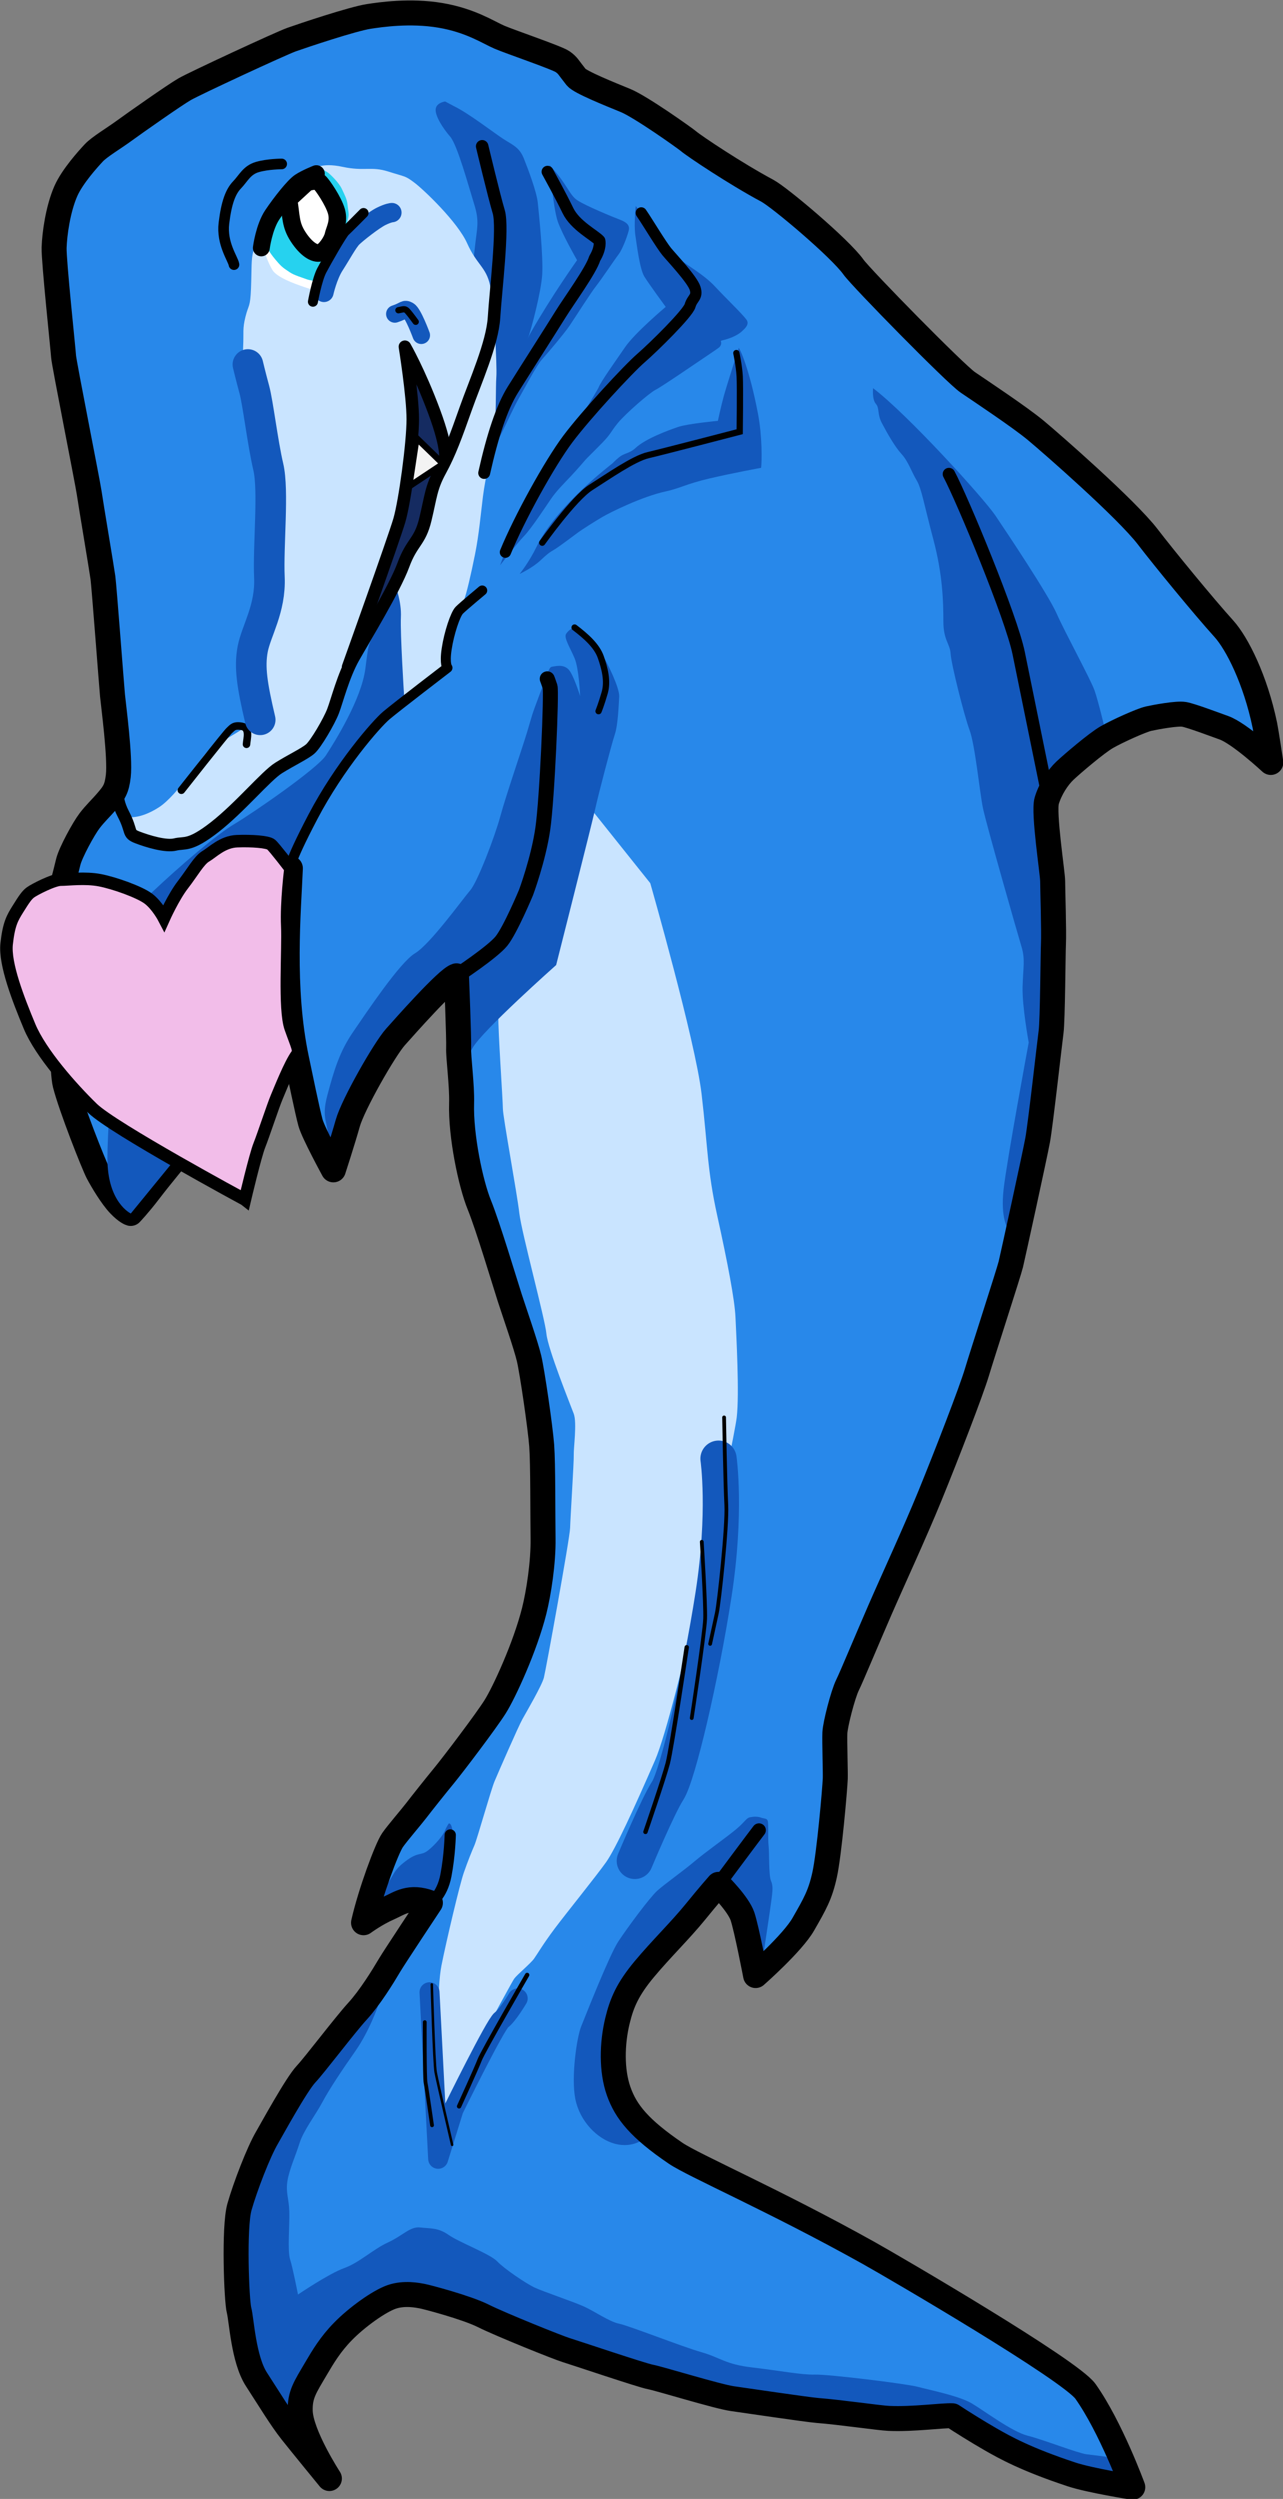 <?xml version="1.0" encoding="UTF-8" standalone="no"?>
<!-- Created with Inkscape (http://www.inkscape.org/) -->

<svg
   xmlns="http://www.w3.org/2000/svg"
   version="1.2"
   baseProfile="tiny"
   width="205.355"
   height="400.018">
  <rect width="100%" height="100%" fill="#808080" stroke="none"/>
  <g
     transform="matrix(3.78,0,0,3.78,-171.727,-592.961)"
     style="opacity:1"
     id="layer3">
    <path
       style="opacity:1;fill:#2888ea;fill-opacity:1;stroke:#dc0000;stroke-width:0.265;stroke-linecap:round;stroke-linejoin:round;stroke-miterlimit:4;stroke-dasharray:none;stroke-opacity:1"
       d="m 93.396,262.197 c 0,0 -0.934,-2.549 -2.002,-4.057 -0.638,-0.901 -8.068,-5.241 -9.199,-5.872 -3.964,-2.212 -7.395,-3.695 -8.159,-4.215 -1.524,-1.039 -2.101,-1.75 -2.41,-2.628 -0.308,-0.876 -0.283,-2.026 -0.047,-2.994 0.181,-0.742 0.425,-1.323 1.134,-2.173 0.709,-0.85 1.536,-1.654 2.15,-2.41 0.614,-0.756 0.992,-1.181 0.992,-1.181 0,0 0.839,0.827 1.016,1.358 0.177,0.532 0.555,2.504 0.555,2.504 0,0 1.561,-1.37 2.02,-2.173 0.489,-0.856 0.714,-1.237 0.902,-2.092 0.195,-0.888 0.434,-3.633 0.451,-4.076 0.01,-0.255 -0.033,-1.57 -0.017,-1.938 0.017,-0.367 0.342,-1.629 0.535,-2.021 0.181,-0.369 0.786,-1.832 1.37,-3.174 0.584,-1.342 1.454,-3.213 2.121,-4.844 0.705,-1.726 1.754,-4.443 1.988,-5.228 0.234,-0.785 1.353,-4.226 1.437,-4.577 0.084,-0.351 1.019,-4.619 1.136,-5.262 0.12,-0.658 0.501,-4.076 0.568,-4.577 0.066,-0.497 0.082,-3.355 0.1,-3.725 0.026,-0.545 -0.033,-2.288 -0.033,-2.656 -2e-6,-0.336 -0.401,-2.907 -0.251,-3.408 0.15,-0.501 0.468,-0.986 0.768,-1.27 0.301,-0.284 1.336,-1.169 1.771,-1.42 0.434,-0.251 1.47,-0.718 1.771,-0.785 0.301,-0.067 1.203,-0.234 1.503,-0.184 0.301,0.05 1.356,0.451 1.687,0.568 0.66,0.234 1.988,1.47 1.988,1.47 0,0 -0.201,-1.332 -0.251,-1.57 -0.401,-1.938 -1.178,-3.475 -1.737,-4.093 -0.856,-0.946 -2.546,-3.009 -3.216,-3.884 -0.91,-1.19 -4.093,-3.971 -4.752,-4.519 -0.685,-0.568 -2.357,-1.677 -2.876,-2.031 -0.53,-0.361 -4.511,-4.419 -4.842,-4.885 -0.56,-0.789 -3.116,-2.947 -3.65,-3.232 -1.333,-0.713 -3.09,-1.888 -3.333,-2.096 -0.134,-0.116 -2.016,-1.456 -2.668,-1.723 -0.651,-0.267 -1.921,-0.776 -2.088,-0.986 -0.354,-0.446 -0.339,-0.49 -0.573,-0.657 -0.234,-0.167 -2.205,-0.835 -2.673,-1.036 -0.468,-0.2 -1.219,-0.71 -2.506,-0.927 -1.286,-0.217 -2.548,-0.027 -3.028,0.046 -0.683,0.104 -2.802,0.814 -3.27,0.981 -0.468,0.167 -4.101,1.854 -4.535,2.105 -0.434,0.251 -2.13,1.445 -2.564,1.762 -0.434,0.317 -1.04,0.677 -1.274,0.927 -0.234,0.251 -0.91,0.994 -1.186,1.62 -0.336,0.764 -0.48,1.829 -0.497,2.397 -0.017,0.568 0.384,4.326 0.401,4.61 0.017,0.284 1.019,5.316 1.086,5.784 0.067,0.468 0.53,3.216 0.58,3.583 0.05,0.367 0.366,4.574 0.405,4.982 0.042,0.438 0.335,2.631 0.246,3.412 -0.063,0.551 -0.18,0.714 -0.464,1.048 -0.284,0.334 -0.505,0.526 -0.756,0.856 -0.253,0.334 -0.798,1.332 -0.898,1.733 -0.1,0.401 -0.134,0.551 -0.184,0.735 -0.05,0.184 -0.2,7.701 0.05,8.686 0.251,0.986 1.203,3.391 1.386,3.742 0.184,0.351 0.585,1.019 0.902,1.353 0.317,0.334 0.489,0.376 0.489,0.376 0,0 0.351,-0.368 0.764,-0.91 0.49,-0.643 1.303,-1.62 1.303,-1.62 l 4.694,-12.086 c -0.074,1.805 -0.373,5.057 0.259,8.06 0.128,0.608 0.461,2.236 0.593,2.714 0.123,0.444 0.969,1.996 0.969,1.996 0,0 0.401,-1.236 0.61,-1.979 0.222,-0.789 1.56,-3.137 2.021,-3.65 0.346,-0.385 2.18,-2.472 2.581,-2.589 0,0 0.109,2.673 0.092,3.057 -0.017,0.384 0.148,1.583 0.125,2.339 -0.042,1.37 0.384,3.408 0.752,4.31 0.367,0.902 1.073,3.266 1.286,3.926 0.214,0.661 0.685,2.005 0.819,2.572 0.134,0.568 0.476,2.909 0.535,3.692 0.058,0.785 0.043,2.919 0.058,3.926 0.016,1.021 -0.187,2.322 -0.376,3.074 -0.385,1.53 -1.27,3.449 -1.654,4.059 -0.387,0.614 -1.772,2.441 -2.155,2.907 -0.384,0.468 -0.961,1.194 -1.178,1.478 -0.217,0.284 -0.803,0.961 -1.011,1.261 -0.246,0.355 -0.946,2.247 -1.228,3.5 0,0 0.511,-0.378 1.077,-0.626 0.449,-0.197 0.867,-0.549 1.754,-0.217 0,0 -1.537,2.316 -1.737,2.656 -0.276,0.468 -0.819,1.353 -1.353,1.938 -0.535,0.585 -1.813,2.276 -2.172,2.656 -0.418,0.443 -1.479,2.393 -1.654,2.689 -0.359,0.61 -0.926,2.083 -1.169,2.94 -0.243,0.856 -0.123,3.977 -0.017,4.377 0.106,0.397 0.184,2.071 0.735,2.923 0.551,0.852 1.045,1.667 1.47,2.205 0.443,0.56 1.62,1.996 1.62,1.996 0,0 -1.212,-1.863 -1.236,-2.865 -0.017,-0.695 0.213,-1.012 0.668,-1.787 0.301,-0.512 0.609,-1.029 1.136,-1.57 0.589,-0.606 1.537,-1.286 2.071,-1.47 0.535,-0.184 1.102,-0.067 1.286,-0.033 0.184,0.033 1.874,0.477 2.589,0.835 0.731,0.366 3.17,1.348 3.512,1.451 0.339,0.102 3.203,1.071 3.571,1.138 0.367,0.067 2.84,0.831 3.475,0.919 0.348,0.048 3.175,0.468 3.608,0.501 0.93,0.071 2.59,0.315 3.007,0.334 1.032,0.047 2.279,-0.132 2.693,-0.111 0.362,0.24 1.038,0.664 1.616,0.996 0.586,0.337 1.502,0.851 3.434,1.489 0.787,0.26 2.581,0.541 2.581,0.541 z"
       id="path4838"/>
    <path
       id="path4843"
       d="m 82.399,173.307 c 1.465,1.11 4.677,4.654 5.174,5.386 0.496,0.732 2.244,3.355 2.599,4.158 0.354,0.803 1.441,2.788 1.606,3.26 0.165,0.472 0.449,1.677 0.449,1.677 l -2.433,2.764 0.236,9.733 -0.591,5.386 -1.323,3.236 c 0,0 -0.331,-0.425 -0.189,-1.677 0.142,-1.252 1.063,-6.213 1.063,-6.213 0,0 -0.283,-1.536 -0.26,-2.362 0.024,-0.827 0.118,-1.158 -0.047,-1.701 -0.165,-0.543 -1.488,-5.174 -1.63,-5.859 -0.142,-0.685 -0.331,-2.669 -0.567,-3.307 -0.236,-0.638 -0.78,-2.811 -0.803,-3.236 -0.024,-0.425 -0.307,-0.567 -0.307,-1.37 0,-0.803 -0.024,-1.961 -0.425,-3.473 -0.402,-1.512 -0.496,-2.15 -0.709,-2.504 -0.213,-0.354 -0.354,-0.803 -0.638,-1.11 -0.283,-0.307 -0.614,-0.898 -0.827,-1.299 -0.213,-0.402 -0.094,-0.638 -0.26,-0.827 -0.165,-0.189 -0.118,-0.661 -0.118,-0.661 z"
       style="opacity:1;fill:#1358bc;fill-opacity:1;stroke:none;stroke-width:0.265px;stroke-linecap:butt;stroke-linejoin:miter;stroke-opacity:1" />
    <path
       id="path4846"
       d="m 72.731,247.422 c 0,0 -0.484,0.434 -1.253,0.234 -0.768,-0.2 -1.503,-0.969 -1.687,-1.904 -0.184,-0.935 0.067,-2.623 0.251,-3.074 0.184,-0.451 1.186,-3.007 1.57,-3.591 0.384,-0.585 1.336,-1.871 1.654,-2.155 0.317,-0.284 1.119,-0.852 1.57,-1.236 0.451,-0.384 1.353,-1.019 1.754,-1.353 0.401,-0.334 0.434,-0.484 0.601,-0.518 0.167,-0.033 0.334,-0.033 0.468,0.017 0.134,0.05 0.251,0.017 0.284,0.15 0.033,0.134 0,0.768 0.033,1.052 0.033,0.284 0,1.236 0.1,1.47 0.1,0.234 0.067,0.434 0.017,0.835 -0.05,0.401 -0.351,2.372 -0.351,2.372 l -0.651,-1.086 -0.852,-1.837 -0.685,0.251 -0.451,0.585 -2.389,2.539 -1.136,2.121 -0.017,2.355 0.568,1.888 z"
       style="opacity:1;fill:#1358bc;fill-opacity:1;stroke:none;stroke-width:0.265px;stroke-linecap:butt;stroke-linejoin:miter;stroke-opacity:1" />
    <path
       id="path4852"
       d="m 92.241,260.902 1.086,0.501 0.068,0.794 -1.806,-0.409 -4.209,-1.537 -1.616,-1.08 -6.502,-0.256 -4.627,-1.036 -7.033,-2.188 -4.861,-1.737 -1.787,0.768 -1.954,2.021 -1.119,2.656 -1.437,-1.453 -0.885,-2.138 -0.117,-5.646 1.186,-2.756 2.94,-4.059 1.871,-1.537 c 0,0 -0.367,1.069 -0.952,1.904 -0.585,0.835 -1.119,1.637 -1.403,2.172 -0.284,0.535 -0.802,1.203 -0.969,1.737 -0.167,0.535 -0.451,1.153 -0.518,1.637 -0.067,0.484 0.067,0.702 0.084,1.27 0.017,0.568 -0.084,1.654 0.033,2.021 0.117,0.367 0.334,1.487 0.334,1.487 0,0 1.303,-0.885 1.954,-1.119 0.651,-0.234 1.203,-0.785 1.854,-1.086 0.651,-0.301 0.935,-0.685 1.37,-0.635 0.434,0.05 0.752,0 1.203,0.317 0.451,0.317 1.754,0.802 2.055,1.119 0.301,0.317 1.219,0.935 1.57,1.102 0.351,0.167 1.637,0.601 2.088,0.802 0.451,0.2 1.086,0.651 1.503,0.735 0.418,0.084 2.656,0.969 3.475,1.203 0.819,0.234 1.019,0.518 2.172,0.651 1.153,0.134 2.071,0.317 2.639,0.301 0.568,-0.017 3.859,0.384 4.36,0.518 0.501,0.134 1.754,0.384 2.288,0.702 0.535,0.317 1.704,1.203 2.372,1.37 0.668,0.167 2.105,0.735 2.489,0.785 0.384,0.05 0.802,0.1 0.802,0.1 z"
       style="fill:#1358bc;fill-opacity:1;stroke:none;stroke-width:0.265px;stroke-linecap:butt;stroke-linejoin:miter;stroke-opacity:1" />
    <path
       id="path4855"
       d="m 61.556,237.048 c 0.618,-0.819 0.468,-0.919 1.036,-1.353 0.568,-0.434 0.651,-0.217 0.969,-0.468 0.317,-0.251 0.635,-0.651 0.702,-0.819 0.067,-0.167 0.167,-0.317 0.167,-0.317 0,0 0.117,-0.067 0.167,0.351 0.05,0.418 -0.184,1.737 -0.284,2.071 -0.1,0.334 -0.651,0.935 -0.651,0.935 l -1.002,-0.234 -0.768,0.317 z"
       style="fill:#1358bc;fill-opacity:1;stroke:none;stroke-width:0.265px;stroke-linecap:butt;stroke-linejoin:miter;stroke-opacity:1" />
    <path
       id="path4923"
       d="m 69.39,189.792 3.575,4.477 c 0,0 1.904,6.648 2.172,8.92 0.267,2.272 0.234,3.207 0.668,5.178 0.434,1.971 0.735,3.541 0.768,4.276 0.033,0.735 0.171,3.259 0.053,4.25 -0.131,1.095 -2.559,12.455 -3.461,14.526 -0.902,2.071 -1.67,3.742 -2.071,4.31 -0.401,0.568 -1.67,2.138 -2.172,2.806 -0.501,0.668 -0.727,1.069 -0.877,1.278 -0.15,0.209 -0.718,0.677 -0.844,0.852 -0.125,0.175 -3.064,5.628 -3.064,5.628 L 64.044,243.212 c 0,0 -0.131,-2.058 0.082,-3.121 0.213,-1.063 0.768,-3.414 0.945,-3.922 0.177,-0.508 0.331,-0.886 0.449,-1.158 0.118,-0.272 0.697,-2.339 0.85,-2.705 0.154,-0.366 1.004,-2.315 1.181,-2.634 0.177,-0.319 0.827,-1.429 0.91,-1.76 0.083,-0.331 1.098,-5.894 1.11,-6.343 0.012,-0.449 0.165,-2.811 0.154,-3.083 -0.012,-0.272 0.142,-1.37 0,-1.748 -0.142,-0.378 -1.098,-2.752 -1.158,-3.39 -0.059,-0.638 -1.051,-4.276 -1.146,-5.103 -0.094,-0.827 -0.697,-4.087 -0.697,-4.429 0,-0.343 -0.213,-3.402 -0.189,-3.898 0.024,-0.496 2.854,-10.128 2.854,-10.128 z"
       style="fill:#c9e4ff;fill-opacity:1;stroke:none;stroke-width:0.265px;stroke-linecap:butt;stroke-linejoin:miter;stroke-opacity:1" />
    <path
       id="path4861"
       d="m 59.366,205.388 c -0.024,-1.063 -0.354,-1.087 -0.071,-2.15 0.283,-1.063 0.52,-1.843 1.087,-2.669 0.567,-0.827 1.984,-2.953 2.622,-3.331 0.638,-0.378 2.032,-2.315 2.339,-2.669 0.307,-0.354 1.039,-2.268 1.276,-3.142 0.236,-0.874 0.898,-2.788 1.134,-3.567 0.236,-0.78 0.142,-0.567 0.543,-1.63 0.402,-1.063 0.378,-1.11 0.543,-1.134 0.165,-0.024 0.449,-0.095 0.661,0.118 0.213,0.213 0.496,1.134 0.496,1.134 0,0 -0.047,-1.158 -0.236,-1.606 -0.189,-0.449 -0.472,-0.874 -0.354,-1.039 0.118,-0.165 0.26,-0.26 0.425,-0.26 0.165,0 0.803,0.685 1.063,1.087 0.26,0.402 0.78,1.488 0.756,1.843 -0.024,0.354 -0.047,1.181 -0.189,1.606 -0.142,0.425 -0.685,2.504 -0.827,3.142 -0.142,0.638 -1.654,6.615 -1.654,6.615 0,0 -3.166,2.811 -3.544,3.52 -0.378,0.709 -0.638,0.449 -0.638,0.449 l 0.024,-2.953 -1.063,0.213 -3.189,4.276 z"
       style="opacity:1;fill:#1358bc;fill-opacity:1;stroke:none;stroke-width:0.265px;stroke-linecap:butt;stroke-linejoin:miter;stroke-opacity:1" />
    <path
       id="path4835"
       d="m 93.396,262.197 c 0,0 -0.934,-2.549 -2.002,-4.057 -0.638,-0.901 -8.068,-5.241 -9.199,-5.872 -3.964,-2.212 -7.395,-3.695 -8.159,-4.215 -1.524,-1.039 -2.101,-1.75 -2.41,-2.628 -0.308,-0.876 -0.283,-2.026 -0.047,-2.994 0.181,-0.742 0.425,-1.323 1.134,-2.173 0.709,-0.85 1.536,-1.654 2.15,-2.41 0.614,-0.756 0.992,-1.181 0.992,-1.181 0,0 0.839,0.827 1.016,1.358 0.177,0.532 0.555,2.504 0.555,2.504 0,0 1.561,-1.37 2.02,-2.173 0.489,-0.856 0.714,-1.237 0.902,-2.092 0.195,-0.888 0.434,-3.633 0.451,-4.076 0.01,-0.255 -0.033,-1.57 -0.017,-1.938 0.017,-0.367 0.342,-1.629 0.535,-2.021 0.181,-0.369 0.786,-1.832 1.37,-3.174 0.584,-1.342 1.454,-3.213 2.121,-4.844 0.705,-1.726 1.754,-4.443 1.988,-5.228 0.234,-0.785 1.353,-4.226 1.437,-4.577 0.084,-0.351 1.019,-4.619 1.136,-5.262 0.12,-0.658 0.501,-4.076 0.568,-4.577 0.066,-0.497 0.082,-3.355 0.1,-3.725 0.026,-0.545 -0.033,-2.288 -0.033,-2.656 -2e-6,-0.336 -0.401,-2.907 -0.251,-3.408 0.15,-0.501 0.468,-0.986 0.768,-1.27 0.301,-0.284 1.336,-1.169 1.771,-1.42 0.434,-0.251 1.47,-0.718 1.771,-0.785 0.301,-0.067 1.203,-0.234 1.503,-0.184 0.301,0.05 1.356,0.451 1.687,0.568 0.66,0.234 1.988,1.47 1.988,1.47 0,0 -0.201,-1.332 -0.251,-1.57 -0.401,-1.938 -1.178,-3.475 -1.737,-4.093 -0.856,-0.946 -2.546,-3.009 -3.216,-3.884 -0.91,-1.19 -4.093,-3.971 -4.752,-4.519 -0.685,-0.568 -2.357,-1.677 -2.876,-2.031 -0.53,-0.361 -4.511,-4.419 -4.842,-4.885 -0.56,-0.789 -3.116,-2.947 -3.65,-3.232 -1.333,-0.713 -3.09,-1.888 -3.333,-2.096 -0.134,-0.116 -2.016,-1.456 -2.668,-1.723 -0.651,-0.267 -1.921,-0.776 -2.088,-0.986 -0.354,-0.446 -0.339,-0.49 -0.573,-0.657 -0.234,-0.167 -2.205,-0.835 -2.673,-1.036 -0.468,-0.2 -1.219,-0.71 -2.506,-0.927 -1.286,-0.217 -2.548,-0.027 -3.028,0.046 -0.683,0.104 -2.802,0.814 -3.27,0.981 -0.468,0.167 -4.101,1.854 -4.535,2.105 -0.434,0.251 -2.13,1.445 -2.564,1.762 -0.434,0.317 -1.04,0.677 -1.274,0.927 -0.234,0.251 -0.91,0.994 -1.186,1.62 -0.336,0.764 -0.48,1.829 -0.497,2.397 -0.017,0.568 0.384,4.326 0.401,4.61 0.017,0.284 1.019,5.316 1.086,5.784 0.067,0.468 0.53,3.216 0.58,3.583 0.05,0.367 0.366,4.574 0.405,4.982 0.042,0.438 0.335,2.631 0.246,3.412 -0.063,0.551 -0.18,0.714 -0.464,1.048 -0.284,0.334 -0.505,0.526 -0.756,0.856 -0.253,0.334 -0.798,1.332 -0.898,1.733 -0.1,0.401 -0.134,0.551 -0.184,0.735 -0.05,0.184 -0.2,7.701 0.05,8.686 0.251,0.986 1.203,3.391 1.386,3.742 0.184,0.351 0.585,1.019 0.902,1.353 0.317,0.334 0.489,0.376 0.489,0.376 0,0 0.351,-0.368 0.764,-0.91 0.49,-0.643 1.303,-1.62 1.303,-1.62 l 4.694,-12.086 c -0.074,1.805 -0.373,5.057 0.259,8.06 0.128,0.608 0.461,2.236 0.593,2.714 0.123,0.444 0.969,1.996 0.969,1.996 0,0 0.401,-1.236 0.61,-1.979 0.222,-0.789 1.56,-3.137 2.021,-3.65 0.346,-0.385 2.18,-2.472 2.581,-2.589 0,0 0.109,2.673 0.092,3.057 -0.017,0.384 0.148,1.583 0.125,2.339 -0.042,1.37 0.384,3.408 0.752,4.31 0.367,0.902 1.073,3.266 1.286,3.926 0.214,0.661 0.685,2.005 0.819,2.572 0.134,0.568 0.476,2.909 0.535,3.692 0.058,0.785 0.043,2.919 0.058,3.926 0.016,1.021 -0.187,2.322 -0.376,3.074 -0.385,1.53 -1.27,3.449 -1.654,4.059 -0.387,0.614 -1.772,2.441 -2.155,2.907 -0.384,0.468 -0.961,1.194 -1.178,1.478 -0.217,0.284 -0.803,0.961 -1.011,1.261 -0.246,0.355 -0.946,2.247 -1.228,3.5 0,0 0.511,-0.378 1.077,-0.626 0.449,-0.197 0.867,-0.549 1.754,-0.217 0,0 -1.537,2.316 -1.737,2.656 -0.276,0.468 -0.819,1.353 -1.353,1.938 -0.535,0.585 -1.813,2.276 -2.172,2.656 -0.418,0.443 -1.479,2.393 -1.654,2.689 -0.359,0.61 -0.926,2.083 -1.169,2.94 -0.243,0.856 -0.123,3.977 -0.017,4.377 0.106,0.397 0.184,2.071 0.735,2.923 0.551,0.852 1.045,1.667 1.47,2.205 0.443,0.56 1.62,1.996 1.62,1.996 0,0 -1.212,-1.863 -1.236,-2.865 -0.017,-0.695 0.213,-1.012 0.668,-1.787 0.301,-0.512 0.609,-1.029 1.136,-1.57 0.589,-0.606 1.537,-1.286 2.071,-1.47 0.535,-0.184 1.102,-0.067 1.286,-0.033 0.184,0.033 1.874,0.477 2.589,0.835 0.731,0.366 3.17,1.348 3.512,1.451 0.339,0.102 3.203,1.071 3.571,1.138 0.367,0.067 2.84,0.831 3.475,0.919 0.348,0.048 3.175,0.468 3.608,0.501 0.93,0.071 2.59,0.315 3.007,0.334 1.032,0.047 2.279,-0.132 2.693,-0.111 0.362,0.24 1.038,0.664 1.616,0.996 0.586,0.337 1.502,0.851 3.434,1.489 0.787,0.26 2.581,0.541 2.581,0.541 z"
       style="fill:none;stroke:#000000;stroke-width:1.058;stroke-linecap:round;stroke-linejoin:round;stroke-miterlimit:4;stroke-dasharray:none;stroke-opacity:1" />
    <path
       id="path4840"
       d="m 85.612,176.945 c 0.567,1.063 2.646,6.071 2.953,7.583 0.307,1.512 1.228,6.024 1.228,6.024"
       style="fill:none;stroke:#000000;stroke-width:0.529;stroke-linecap:round;stroke-linejoin:miter;stroke-miterlimit:4;stroke-dasharray:none;stroke-opacity:1" />
    <path
       id="path4849"
       d="m 77.568,234.374 c -0.106,0.13 -1.713,2.291 -1.713,2.291"
       style="fill:none;stroke:#000000;stroke-width:0.582;stroke-linecap:round;stroke-linejoin:miter;stroke-miterlimit:4;stroke-dasharray:none;stroke-opacity:1" />
    <path
       id="path4858"
       d="m 63.66,237.449 c 0,0 0.484,-0.284 0.651,-1.153 0.167,-0.869 0.184,-1.721 0.184,-1.721"
       style="fill:none;stroke:#000000;stroke-width:0.476;stroke-linecap:round;stroke-linejoin:miter;stroke-miterlimit:4;stroke-dasharray:none;stroke-opacity:1" />
    <path
       id="path4864"
       d="m 64.763,198.194 c 0,0 1.525,-1.003 1.903,-1.476 0.378,-0.472 1.039,-2.055 1.039,-2.055 0,0 0.52,-1.394 0.709,-2.693 0.189,-1.299 0.378,-5.811 0.307,-6.024 -0.071,-0.213 -0.118,-0.331 -0.118,-0.331"
       style="fill:none;stroke:#000000;stroke-width:0.635;stroke-linecap:round;stroke-linejoin:miter;stroke-miterlimit:4;stroke-dasharray:none;stroke-opacity:1" />
    <path
       id="path4867"
       d="m 69.76,183.442 c 0.496,0.378 0.945,0.78 1.11,1.252 0.165,0.472 0.307,1.016 0.165,1.512 -0.142,0.496 -0.26,0.78 -0.26,0.78"
       style="fill:none;stroke:#000000;stroke-width:0.265;stroke-linecap:round;stroke-linejoin:miter;stroke-miterlimit:4;stroke-dasharray:none;stroke-opacity:1" />
    <path
       id="path4878"
       d="m 77.659,176.679 c 0.033,-0.276 0.05,-1.336 -0.134,-2.297 -0.184,-0.961 -0.367,-1.62 -0.535,-2.121 -0.167,-0.501 -0.276,-0.66 -0.276,-0.66 0,0 -0.518,1.612 -0.635,2.038 -0.117,0.426 -0.251,1.052 -0.251,1.052 0,0 -1.27,0.117 -1.687,0.259 -0.418,0.142 -1.383,0.496 -1.804,0.894 -0.199,0.188 -0.418,0.217 -0.576,0.309 -0.159,0.092 -0.342,0.284 -0.393,0.334 -0.05,0.05 -2.373,1.792 -3.216,3.533 -0.322,0.664 -0.718,1.153 -0.718,1.153 0,0 0.546,-0.256 0.885,-0.576 0.292,-0.276 0.376,-0.334 0.576,-0.451 0.2,-0.117 0.76,-0.543 0.986,-0.71 0.226,-0.167 0.752,-0.495 1.044,-0.668 0.359,-0.213 1.722,-0.88 2.681,-1.086 0.607,-0.13 0.868,-0.317 1.863,-0.551 0.988,-0.232 2.188,-0.451 2.188,-0.451 z"
       style="fill:#1358bc;fill-opacity:1;stroke:none;stroke-width:0.265px;stroke-linecap:butt;stroke-linejoin:miter;stroke-opacity:1" />
    <path
       id="path4870"
       d="m 68.39,179.851 c 0,0 1.347,-1.89 2.055,-2.339 0.709,-0.449 1.819,-1.228 2.433,-1.37 0.614,-0.142 3.874,-0.992 3.874,-0.992 0,0 0.024,-1.89 0,-2.339 -0.024,-0.449 -0.142,-0.992 -0.142,-0.992"
       style="fill:none;stroke:#000000;stroke-width:0.265;stroke-linecap:round;stroke-linejoin:miter;stroke-miterlimit:4;stroke-dasharray:none;stroke-opacity:1" />
    <path
       id="path4886"
       d="m 76.871,170.874 c 0.093,-0.087 0.313,-0.274 0.165,-0.472 -0.2,-0.269 -0.875,-0.91 -1.323,-1.394 -0.5,-0.54 -1.205,-0.898 -1.512,-1.181 -0.307,-0.283 -1.851,-2.231 -1.851,-2.231 0,0 -0.084,0.781 -0.017,1.232 0.067,0.451 0.188,1.437 0.38,1.75 0.192,0.313 0.906,1.286 0.906,1.286 0,0 -1.307,1.098 -1.725,1.712 -0.418,0.614 -1.011,1.432 -1.119,1.704 -0.109,0.271 -3.78,6.099 -3.863,6.536 -0.083,0.437 -0.307,0.992 -0.307,0.992 0,0 0.709,-0.921 1.016,-1.24 0.307,-0.319 0.874,-1.181 1.122,-1.547 0.248,-0.366 0.542,-0.65 0.886,-1.016 0.239,-0.255 0.505,-0.564 0.58,-0.652 0.089,-0.105 0.33,-0.329 0.72,-0.73 0.39,-0.402 0.343,-0.449 0.661,-0.839 0.319,-0.39 1.335,-1.276 1.595,-1.406 0.26,-0.13 1.754,-1.154 2.197,-1.453 0.271,-0.183 0.502,-0.335 0.532,-0.378 0.132,-0.193 -0.029,-0.234 0.083,-0.26 0.259,-0.061 0.64,-0.182 0.874,-0.413 3e-6,0 -1.1e-5,0 -1.1e-5,0 z"
       style="fill:#1358bc;fill-opacity:1;stroke:none;stroke-width:0.265px;stroke-linecap:butt;stroke-linejoin:miter;stroke-opacity:1" />
    <path
       id="path4872"
       d="m 66.831,180.253 c 0.591,-1.441 1.866,-3.756 2.646,-4.796 0.78,-1.039 2.551,-2.953 3.095,-3.425 0.543,-0.472 1.984,-1.89 2.079,-2.221 0.094,-0.331 0.331,-0.354 0.213,-0.732 -0.118,-0.378 -0.992,-1.299 -1.205,-1.559 -0.213,-0.26 -0.803,-1.228 -0.945,-1.441 l -0.13,-0.195"
       style="fill:none;stroke:#000000;stroke-width:0.476;stroke-linecap:round;stroke-linejoin:miter;stroke-miterlimit:4;stroke-dasharray:none;stroke-opacity:1" />
    <path
       id="path4892"
       d="m 68.697,163.858 c 0.768,0.815 0.827,1.264 1.193,1.5 0.366,0.236 1.453,0.685 1.795,0.815 0.343,0.13 0.39,0.272 0.378,0.402 -0.012,0.13 -0.248,0.815 -0.437,1.063 -0.189,0.248 -0.732,1.063 -0.957,1.347 -0.224,0.283 -0.898,1.347 -1.122,1.677 -0.224,0.331 -0.933,1.169 -1.169,1.429 -0.236,0.26 -0.756,1.264 -0.969,1.63 -0.213,0.366 -0.484,0.98 -0.744,1.5 -0.26,0.52 -0.709,1.382 -0.709,1.382 0,0 1.11,-4.181 1.973,-5.693 0.862,-1.512 1.937,-3.024 1.937,-3.024 0,0 -0.614,-1.063 -0.815,-1.63 -0.201,-0.567 -0.354,-2.445 -0.354,-2.445"
       style="fill:#1358bc;fill-opacity:1;stroke:none;stroke-width:0.265px;stroke-linecap:round;stroke-linejoin:miter;stroke-opacity:1" />
    <path
       id="path4953"
       d="m 64.634,161.354 c 0.638,0.307 1.701,1.134 2.102,1.394 0.402,0.26 0.685,0.354 0.874,0.827 0.189,0.472 0.543,1.417 0.591,1.866 0.047,0.449 0.236,2.291 0.189,3.047 -0.047,0.756 -0.449,2.244 -0.567,2.599 -0.118,0.354 -0.756,2.173 -0.756,2.173 l -0.543,1.417 -0.354,-0.85 -0.78,-5.504 c 0,0 0.047,-0.024 0.142,-0.921 0.094,-0.898 0.213,-1.134 -0.024,-1.89 -0.236,-0.756 -0.709,-2.504 -1.016,-2.858 -0.307,-0.354 -0.638,-0.874 -0.614,-1.158 0.024,-0.283 0.402,-0.331 0.402,-0.331 z"
       style="fill:#1358bc;fill-opacity:1;stroke:none;stroke-width:0.265px;stroke-linecap:butt;stroke-linejoin:miter;stroke-opacity:1" />
    <path
       id="path4943"
       d="m 50.815,191.462 c 0,0 0.501,0.134 1.336,-0.401 0.835,-0.535 1.837,-2.238 2.205,-2.506 0.367,-0.267 1.704,-0.902 2.038,-1.437 0.334,-0.535 0.1,-1.637 0.267,-2.372 0.167,-0.735 0.434,-2.873 0.367,-3.642 -0.067,-0.768 -0.468,-3.541 -0.835,-5.245 -0.367,-1.704 -0.501,-3.608 -0.468,-4.276 0.033,-0.668 -0.033,-0.768 0.1,-1.303 0.134,-0.535 0.2,-0.367 0.234,-1.203 0.033,-0.835 0,-1.236 0.1,-1.57 0.1,-0.334 0.635,-1.804 1.102,-2.305 0.468,-0.501 1.069,-1.169 1.27,-1.169 0.2,0 0.468,-0.301 1.403,-0.1 0.935,0.2 1.203,-0.033 1.938,0.2 0.735,0.234 0.702,0.167 1.102,0.468 0.401,0.301 1.837,1.67 2.238,2.572 0.401,0.902 0.802,1.002 0.969,1.771 0.167,0.768 0.301,3.441 0.267,3.875 -0.033,0.434 0,1.804 -0.1,2.472 -0.1,0.668 -0.367,1.804 -0.468,2.606 -0.1,0.802 -0.167,1.604 -0.334,2.439 -0.167,0.835 -0.367,1.704 -0.468,1.938 -0.1,0.234 -0.568,1.503 -0.568,1.503 l -0.134,1.37 -1.837,1.169 -0.334,-2.539 -0.033,-2.105 1.169,-2.439 1.002,-3.291 -0.2,-0.852 -1.57,-3.541 0.267,2.205 -0.084,3.708 -1.336,4.159 -0.919,2.656 -0.835,2.405 -0.935,1.871 -1.604,0.969 -1.27,1.102 -1.837,1.67 -1.27,0.401 -1.57,-0.434 z"
       style="opacity:1;fill:#c9e4ff;fill-opacity:1;stroke:none;stroke-width:0.265px;stroke-linecap:butt;stroke-linejoin:miter;stroke-opacity:1" />
    <path
       id="path4889"
       d="m 65.933,176.898 c 0.354,-1.583 0.744,-2.776 1.217,-3.532 0.472,-0.756 1.665,-2.622 2.008,-3.177 0.343,-0.555 1.299,-1.866 1.453,-2.374 0.283,-0.472 0.201,-0.756 0.201,-0.756 -0.207,-0.23 -1.028,-0.638 -1.335,-1.276 -0.307,-0.638 -0.862,-1.642 -0.862,-1.642"
       style="fill:none;stroke:#000000;stroke-width:0.503;stroke-linecap:round;stroke-linejoin:round;stroke-miterlimit:4;stroke-dasharray:none;stroke-opacity:1" />
    <path
       id="path4895"
       d="m 63.618,241.237 0.366,7.052 0.65,-2.091 c 0,0 1.772,-3.603 2.032,-3.792 0.26,-0.189 0.685,-0.909 0.685,-0.909"
       style="opacity:1;fill:none;stroke:#1358bc;stroke-width:0.847;stroke-linecap:round;stroke-linejoin:round;stroke-miterlimit:4;stroke-dasharray:none;stroke-opacity:1" />
    <path
       id="path4898"
       d="m 67.752,240.504 c 0,0 -1.878,3.248 -2.008,3.591 -0.13,0.343 -0.874,1.973 -0.874,1.973"
       style="fill:none;stroke:#000000;stroke-width:0.185;stroke-linecap:round;stroke-linejoin:miter;stroke-miterlimit:4;stroke-dasharray:none;stroke-opacity:1" />
    <path
       id="path4900"
       d="m 63.713,240.906 c 0,0 0.095,3.331 0.165,3.721 0.071,0.39 0.697,3.071 0.697,3.071"
       style="fill:none;stroke:#000000;stroke-width:0.106;stroke-linecap:round;stroke-linejoin:round;stroke-miterlimit:4;stroke-dasharray:none;stroke-opacity:1" />
    <path
       id="path4902"
       d="m 63.417,242.501 c 0,0 -0.012,2.351 0.035,2.575 0.047,0.224 0.272,1.795 0.272,1.795"
       style="fill:none;stroke:#000000;stroke-width:0.159;stroke-linecap:round;stroke-linejoin:miter;stroke-miterlimit:4;stroke-dasharray:none;stroke-opacity:1" />
    <path
       id="path4911"
       d="m 75.855,218.641 c 0,0 0.331,2.268 -0.213,5.764 -0.543,3.496 -1.512,7.63 -1.937,8.292 -0.425,0.661 -1.394,2.977 -1.394,2.977"
       style="opacity:1;fill:none;stroke:#1358bc;stroke-width:1.535;stroke-linecap:round;stroke-linejoin:round;stroke-miterlimit:4;stroke-dasharray:none;stroke-opacity:1" />
    <path
       id="path4913"
       d="m 76.091,216.893 c 0,0 0.047,2.835 0.094,3.709 0.047,0.874 -0.307,4.158 -0.402,4.583 -0.094,0.425 -0.283,1.299 -0.283,1.299"
       style="fill:none;stroke:#000000;stroke-width:0.159;stroke-linecap:round;stroke-linejoin:miter;stroke-miterlimit:4;stroke-dasharray:none;stroke-opacity:1" />
    <path
       id="path4915"
       d="m 75.146,222.161 c 0,0 0.165,2.622 0.142,3.26 -0.024,0.638 -0.567,4.205 -0.567,4.205"
       style="fill:none;stroke:#000000;stroke-width:0.159;stroke-linecap:round;stroke-linejoin:miter;stroke-miterlimit:4;stroke-dasharray:none;stroke-opacity:1" />
    <path
       id="path4917"
       d="m 74.509,226.626 c 0,0 -0.638,4.276 -0.803,4.914 -0.165,0.638 -0.945,2.906 -0.945,2.906"
       style="fill:none;stroke:#000000;stroke-width:0.185;stroke-linecap:round;stroke-linejoin:miter;stroke-miterlimit:4;stroke-dasharray:none;stroke-opacity:1" />
    <path
       id="path4925"
       d="m 50.969,208.258 c 0,0 -0.99,-0.459 -0.99,-2.33 0,-1.871 0.568,-10.023 1.837,-11.225 1.27,-1.203 2.806,-2.506 3.541,-2.94 0.735,-0.434 3.508,-2.339 3.875,-2.907 0.367,-0.568 1.503,-2.372 1.67,-3.675 0.167,-1.303 0.1,-0.902 0.635,-1.938 0.535,-1.036 0.635,-1.57 0.635,-1.57 0,0 0.267,0.668 0.234,1.336 -0.033,0.668 0.134,3.307 0.134,3.307 0,0 -1.503,1.604 -2.005,2.205 -0.501,0.601 -2.305,3.408 -2.405,3.742 -0.1,0.334 -3.14,8.185 -3.14,8.185 l -1.954,5.279 -2.067,2.531"
       style="opacity:1;fill:#1358bc;fill-opacity:1;stroke:none;stroke-width:0.265px;stroke-linecap:butt;stroke-linejoin:miter;stroke-opacity:1" />
    <path
       id="path4927"
       d="m 57.73,193.642 c 0,0 -0.167,-0.05 0.951,-2.184 1.124,-2.146 2.677,-3.927 3.111,-4.294 0.434,-0.367 2.586,-2.016 2.586,-2.016 0,0 -0.134,-0.134 -0.033,-0.802 0.1,-0.668 0.367,-1.47 0.535,-1.637 0.167,-0.167 0.969,-0.835 0.969,-0.835"
       style="fill:none;stroke:#000000;stroke-width:0.423;stroke-linecap:round;stroke-linejoin:round;stroke-miterlimit:4;stroke-dasharray:none;stroke-opacity:1" />
    <path
       id="path4935"
       d="m 61.255,182.943 1.353,-2.272 0.735,-1.437 0.585,-2.238 0.418,-1.052 -0.969,-2.823 -0.451,-0.568 0.017,1.353 -0.067,2.272 -0.468,2.589 -0.986,2.856 z"
       style="fill:#152b61;fill-opacity:1;stroke:none;stroke-width:0.265px;stroke-linecap:butt;stroke-linejoin:miter;stroke-opacity:1" />
    <path
       id="path4929"
       d="m 50.447,190.025 c 0,0 -0.2,0.535 0.2,1.303 0.401,0.768 0.167,0.835 0.601,1.002 0.434,0.167 1.203,0.401 1.604,0.301 0.401,-0.1 0.601,0.1 1.67,-0.735 1.069,-0.835 2.172,-2.172 2.706,-2.506 0.535,-0.334 1.102,-0.601 1.336,-0.802 0.234,-0.2 0.802,-1.169 0.969,-1.604 0.167,-0.434 0.434,-1.503 0.869,-2.272 0.434,-0.768 1.737,-2.907 2.105,-3.909 0.367,-1.002 0.702,-0.969 0.935,-1.938 0.234,-0.969 0.234,-1.336 0.635,-2.071 0.401,-0.735 0.668,-1.47 1.069,-2.606 0.401,-1.136 1.136,-2.773 1.203,-3.875 0.067,-1.102 0.401,-3.809 0.2,-4.477 -0.2,-0.668 -0.702,-2.773 -0.702,-2.773"
       style="fill:none;stroke:#000000;stroke-width:0.529;stroke-linecap:round;stroke-linejoin:round;stroke-miterlimit:4;stroke-dasharray:none;stroke-opacity:1" />
    <path
       id="path4931"
       d="m 64.27,176.399 c 0,0 0.175,-0.405 -0.459,-2.109 -0.635,-1.704 -1.236,-2.74 -1.236,-2.74 0,0 0.334,2.071 0.334,3.074 0,1.002 -0.334,3.475 -0.568,4.276 -0.234,0.802 -2.172,6.214 -2.172,6.214"
       style="fill:none;stroke:#000000;stroke-width:0.529;stroke-linecap:round;stroke-linejoin:round;stroke-miterlimit:4;stroke-dasharray:none;stroke-opacity:1" />
    <path
       id="path4933"
       d="m 62.758,177.464 1.434,-0.952 -1.125,-1.094 z"
       style="fill:#f3f3f3;fill-opacity:1;stroke:#000000;stroke-width:0.265px;stroke-linecap:butt;stroke-linejoin:miter;stroke-opacity:1" />
    <path
       id="path4945"
       d="m 62.149,170.164 c 0.434,-0.142 0.393,-0.251 0.585,-0.142 0.192,0.109 0.535,1.044 0.535,1.044"
       style="opacity:1;fill:none;stroke:#1358bc;stroke-width:0.741;stroke-linecap:round;stroke-linejoin:round;stroke-miterlimit:4;stroke-dasharray:none;stroke-opacity:1" />
    <path
       id="path4947"
       d="m 62.301,170.006 c 0.207,-0.035 0.266,-0.089 0.384,0.041 0.118,0.13 0.348,0.449 0.348,0.449"
       style="fill:none;stroke:#000000;stroke-width:0.265;stroke-linecap:round;stroke-linejoin:miter;stroke-miterlimit:4;stroke-dasharray:none;stroke-opacity:1" />
    <path
       id="path4949"
       d="m 55.868,188.388 c 0.017,-0.242 0.159,-0.693 -0.192,-0.76 -0.351,-0.067 -0.409,0.067 -0.535,0.175 -0.125,0.109 -2.03,2.531 -2.03,2.531"
       style="fill:none;stroke:#000000;stroke-width:0.318;stroke-linecap:round;stroke-linejoin:round;stroke-miterlimit:4;stroke-dasharray:none;stroke-opacity:1" />
    <path
       id="path4951"
       d="m 56.448,187.351 c -0.343,-1.465 -0.461,-2.221 -0.319,-2.988 0.142,-0.768 0.768,-1.713 0.709,-3.047 -0.059,-1.335 0.189,-3.673 -0.047,-4.677 -0.236,-1.004 -0.437,-2.705 -0.591,-3.272 -0.154,-0.567 -0.272,-1.063 -0.272,-1.063"
       style="fill:none;stroke:#1358bc;stroke-width:1.296;stroke-linecap:round;stroke-linejoin:round;stroke-miterlimit:4;stroke-dasharray:none;stroke-opacity:1" />
    <path
       id="path4955"
       d="m 55.338,168.075 c -0.035,-0.236 -0.532,-0.886 -0.425,-1.76 0.106,-0.874 0.283,-1.335 0.555,-1.618 0.272,-0.283 0.413,-0.626 0.862,-0.756 0.449,-0.13 1.028,-0.13 1.028,-0.13"
       style="fill:none;stroke:#000000;stroke-width:0.45;stroke-linecap:round;stroke-linejoin:round;stroke-miterlimit:4;stroke-dasharray:none;stroke-opacity:1" />
    <path
       id="path4957"
       d="m 58.666,169.137 c 0,0 -0.276,-0.084 -0.509,-0.167 -0.234,-0.084 -0.994,-0.351 -1.186,-0.66 -0.192,-0.309 -0.351,-0.81 -0.351,-0.81 l 0.251,-0.66 0.777,0.81 1.295,0.885 z"
       style="opacity:1;fill:#ffffff;fill-opacity:1;stroke:none;stroke-width:0.265px;stroke-linecap:butt;stroke-linejoin:miter;stroke-opacity:1" />
    <path
       id="path4959"
       d="m 58.879,168.783 c 0,0 -0.328,-0.035 -0.47,-0.091 -0.142,-0.056 -0.526,-0.168 -0.697,-0.286 -0.171,-0.118 -0.307,-0.186 -0.499,-0.405 -0.192,-0.219 -0.263,-0.313 -0.36,-0.458 -0.097,-0.145 -0.124,-0.602 -0.124,-0.602 l 0.509,-1.036 1.161,-1.37 0.427,-0.313 c 0,0 0.059,-0.251 0.159,-0.221 0.1,0.029 0.31,0.154 0.369,0.204 0.059,0.05 0.416,0.378 0.549,0.658 0.133,0.281 0.224,0.455 0.245,0.685 0.021,0.23 0.065,0.363 0.038,0.499 -0.027,0.136 -0.1,0.396 -0.1,0.396 l -0.945,1.704 z"
       style="opacity:1;fill:#26d2ef;fill-opacity:1;stroke:none;stroke-width:0.265px;stroke-linecap:butt;stroke-linejoin:miter;stroke-opacity:1" />
    <path
       id="path4963"
       d="m 57.889,165.303 0.835,-0.61 0.543,0.56 0.234,0.894 -0.284,1.052 -0.551,0.209 -0.919,-1.512 z"
       style="fill:#ffffff;fill-opacity:1;stroke:none;stroke-width:0.265px;stroke-linecap:butt;stroke-linejoin:miter;stroke-opacity:1" />
    <path
       id="path4961"
       d="m 57.647,165.311 c 0.125,0.735 0.067,1.061 0.409,1.587 0.342,0.526 0.702,0.735 0.919,0.677 0.217,-0.059 0.518,-0.501 0.568,-0.735 0.05,-0.234 0.259,-0.576 0.134,-1.019 -0.125,-0.443 -0.601,-1.136 -0.727,-1.244 -0.125,-0.109 -0.528,0.021 -0.528,0.021 z"
       style="fill:none;stroke:#000000;stroke-width:0.741;stroke-linecap:round;stroke-linejoin:round;stroke-miterlimit:4;stroke-dasharray:none;stroke-opacity:1" />
    <path
       id="path4965"
       d="m 56.496,167.366 c 0,0 0.112,-0.88 0.467,-1.406 0.354,-0.526 0.904,-1.223 1.163,-1.394 0.26,-0.171 0.7,-0.345 0.7,-0.345"
       style="fill:none;stroke:#000000;stroke-width:0.714;stroke-linecap:round;stroke-linejoin:round;stroke-miterlimit:4;stroke-dasharray:none;stroke-opacity:1" />
    <path
       id="path4969"
       d="m 59.147,169.25 c 0,0 0.154,-0.697 0.443,-1.146 0.289,-0.449 0.573,-0.98 0.762,-1.169 0.189,-0.189 0.904,-0.75 1.217,-0.904 0.313,-0.154 0.455,-0.159 0.455,-0.159"
       style="fill:none;stroke:#1358bc;stroke-width:0.82;stroke-linecap:round;stroke-linejoin:round;stroke-miterlimit:4;stroke-dasharray:none;stroke-opacity:1" />
    <path
       id="path4967"
       d="m 58.681,169.646 c 0,0 0.171,-0.939 0.372,-1.323 0.201,-0.384 0.862,-1.541 0.986,-1.654 0.124,-0.112 0.785,-0.78 0.785,-0.78"
       style="fill:none;stroke:#000000;stroke-width:0.423;stroke-linecap:round;stroke-linejoin:round;stroke-miterlimit:4;stroke-dasharray:none;stroke-opacity:1" />
    <path
       id="path4971"
       d="m 55.799,207.668 c 0,0 -5.575,-3.012 -6.449,-3.862 -0.874,-0.85 -2.197,-2.339 -2.669,-3.473 -0.472,-1.134 -1.063,-2.646 -0.969,-3.496 0.094,-0.85 0.243,-1.095 0.472,-1.465 0.275,-0.443 0.387,-0.6 0.532,-0.709 0.163,-0.122 0.98,-0.543 1.287,-0.543 0.307,0 1.039,-0.095 1.654,0.024 0.614,0.118 1.677,0.496 2.055,0.78 0.378,0.283 0.661,0.827 0.661,0.827 0,0 0.402,-0.898 0.803,-1.417 0.402,-0.52 0.685,-1.039 0.969,-1.205 0.283,-0.165 0.709,-0.614 1.323,-0.638 0.614,-0.024 1.299,0.024 1.441,0.142 0.142,0.118 0.821,1.01 0.821,1.01 0,0 -0.183,1.446 -0.136,2.439 0.047,0.992 -0.142,3.52 0.142,4.323 0.283,0.803 0.393,0.948 0.26,1.134 -0.296,0.414 -0.709,1.465 -0.85,1.795 -0.142,0.331 -0.57,1.627 -0.732,2.032 -0.176,0.439 -0.614,2.303 -0.614,2.303 z"
       style="opacity:1;fill:#f2bde9;fill-opacity:1;stroke:#000000;stroke-width:0.529;stroke-linecap:butt;stroke-linejoin:miter;stroke-miterlimit:4;stroke-dasharray:none;stroke-opacity:1" />
  </g>
</svg>
